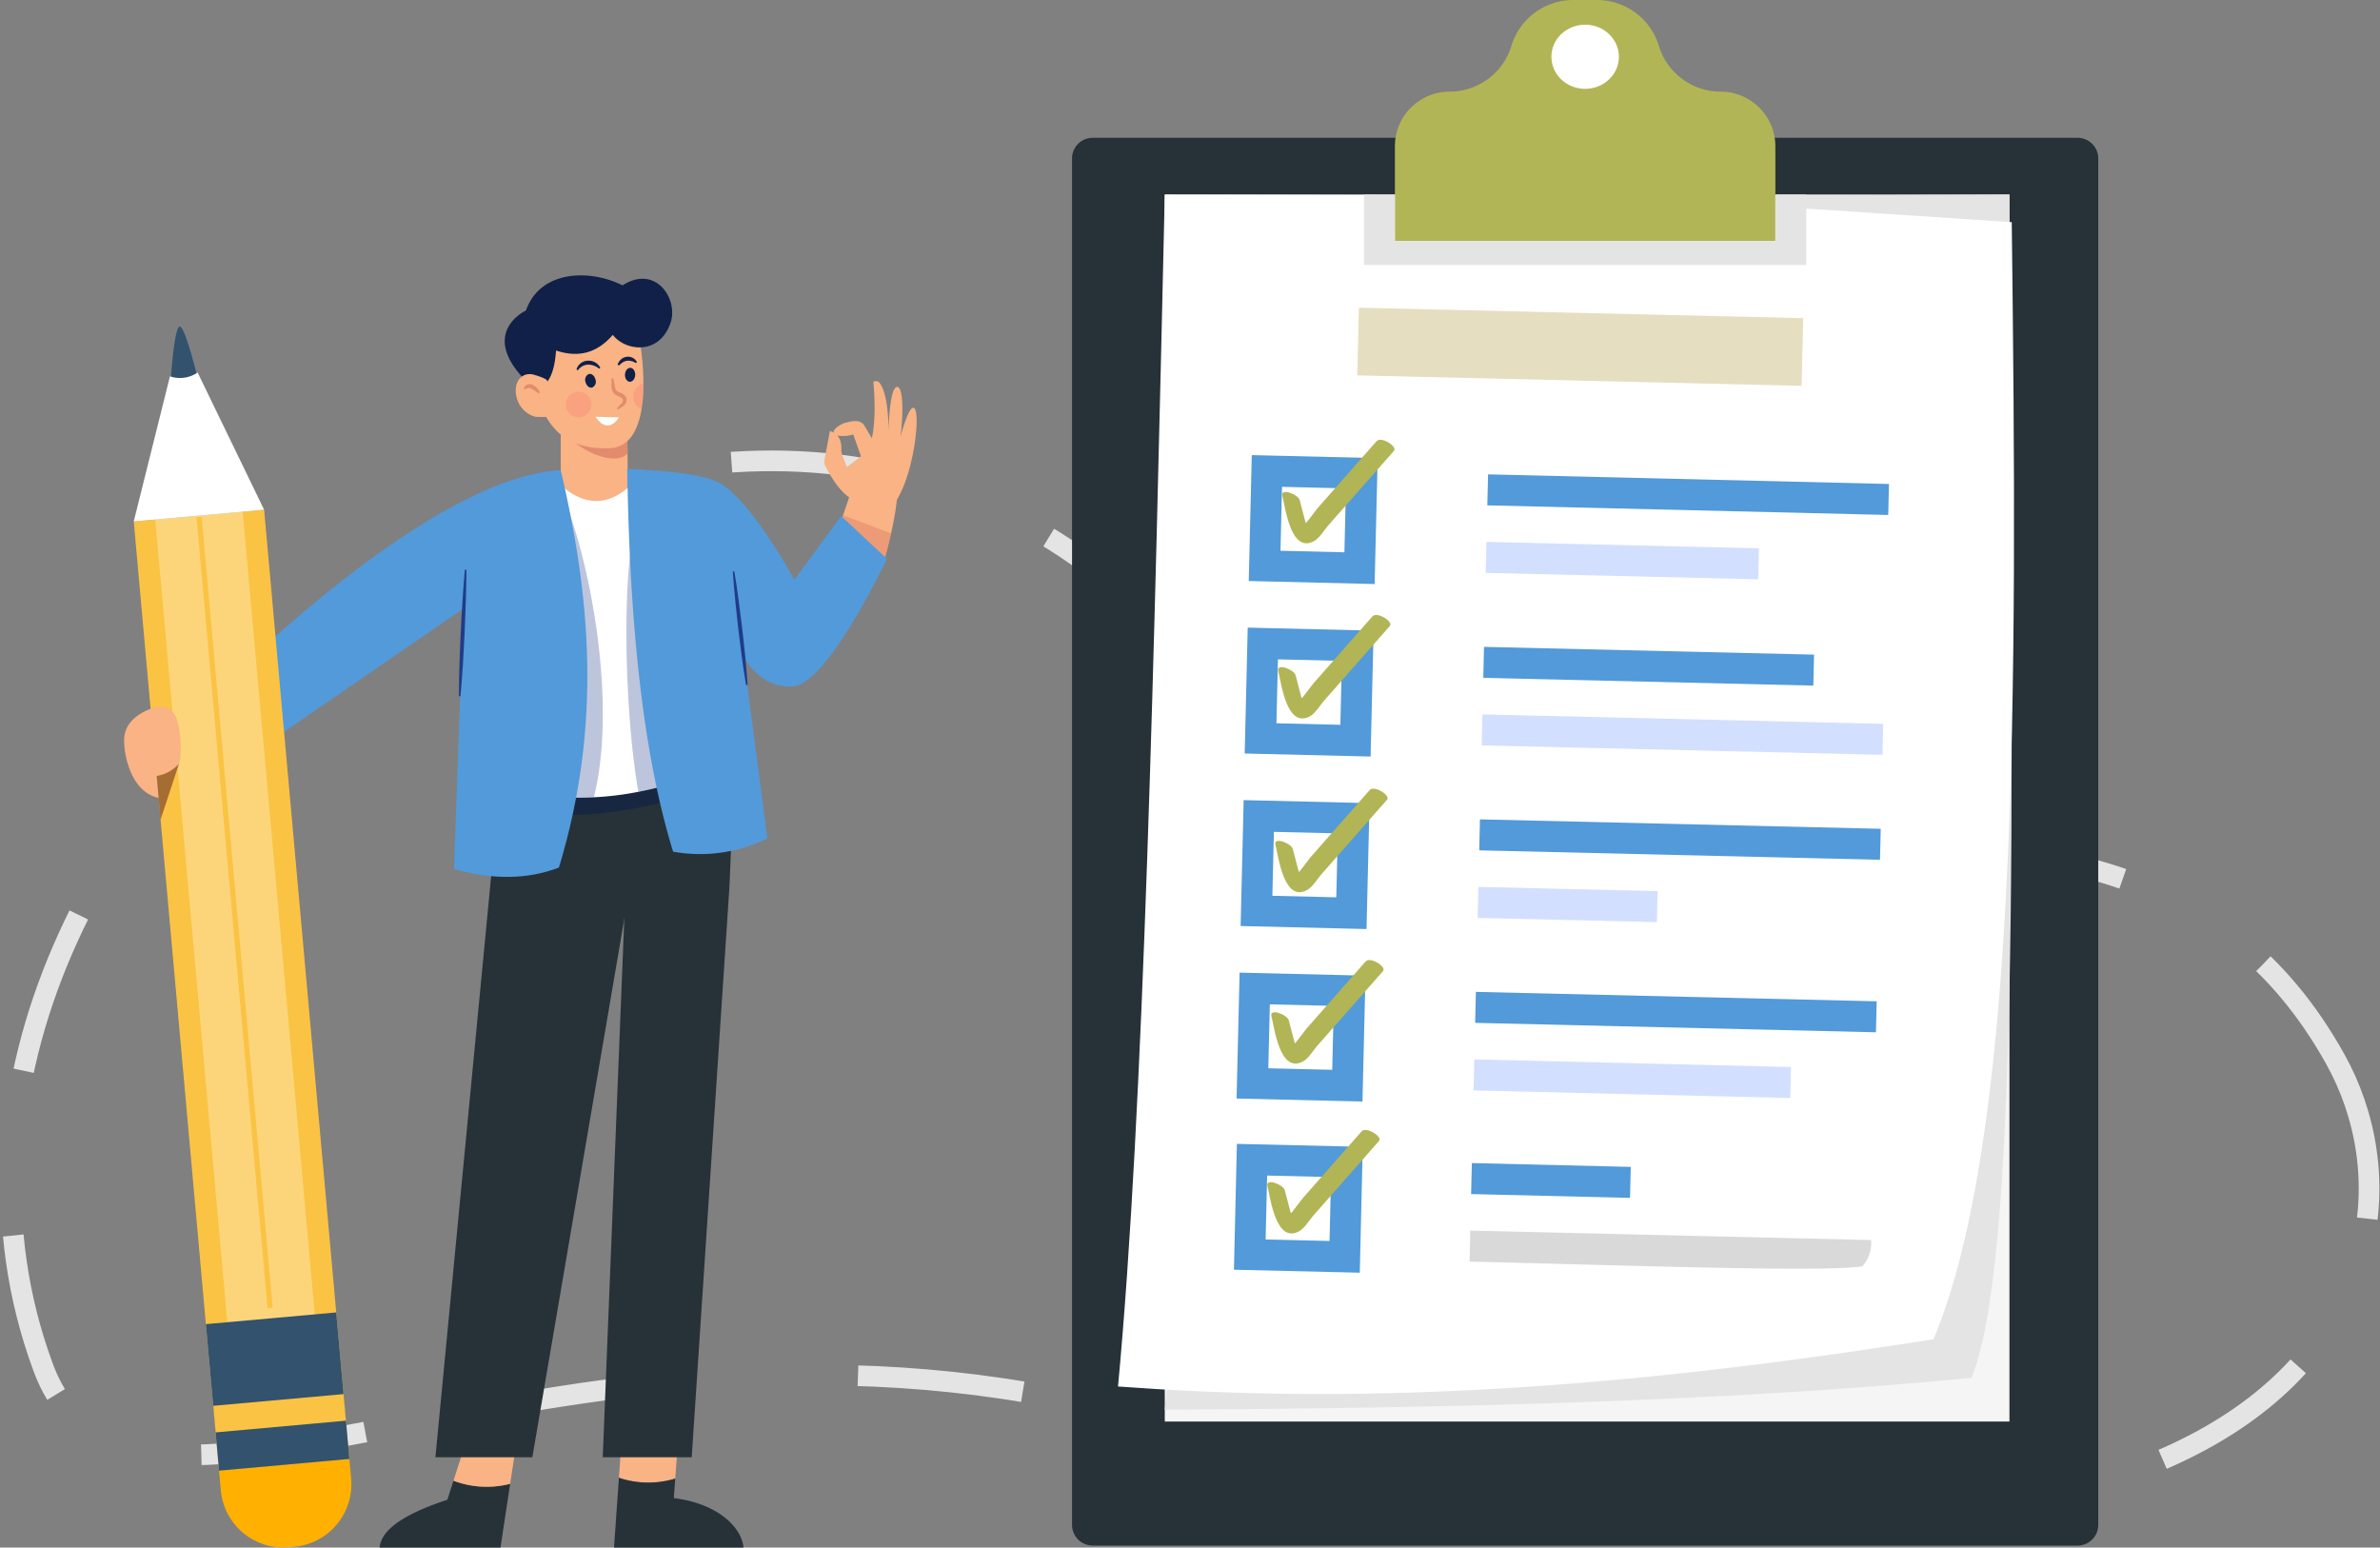 <svg xmlns="http://www.w3.org/2000/svg" width="460.914" height="299.692" viewBox="0 0 460.914 299.692">
  <rect x="0" y="0" width="460.914" height="299.692" fill="#808080" stroke="none"/>
  <g id="Grupo_68441" data-name="Grupo 68441" transform="translate(-264.938 -244.96)">
    <g id="Grupo_68440" data-name="Grupo 68440" transform="translate(240.425 244.96)">
      <g id="Grupo_68409" data-name="Grupo 68409" transform="translate(26.665 89.244)">
        <g id="Grupo_68408" data-name="Grupo 68408" transform="translate(0)">
          <path id="Trazado_127550" data-name="Trazado 127550" d="M828.739,823.436c24.163,43.24-10.8,128.078-232.554,69.117C485,862.991,401.952,929.586,384.838,883.1,344.974,774.828,507.772,649.579,598.3,737.022,681.049,816.949,784.76,744.737,828.739,823.436Z" transform="translate(-378.665 -707.631)" fill="none" stroke="#e4e4e4" stroke-miterlimit="10" stroke-width="4" stroke-dasharray="32.088 32.088"/>
        </g>
      </g>
      <g id="Grupo_68435" data-name="Grupo 68435" transform="translate(232.125 0)">
        <path id="Trazado_127598" data-name="Trazado 127598" d="M4,0H194.739a4,4,0,0,1,4,4V268.62a4,4,0,0,1-4,4H4a4,4,0,0,1-4-4V4A4,4,0,0,1,4,0Z" transform="translate(0 26.688)" fill="#263238"/>
        <g id="Grupo_68433" data-name="Grupo 68433" transform="translate(8.904 37.675)">
          <g id="Grupo_68410" data-name="Grupo 68410">
            <rect id="Rectángulo_7733" data-name="Rectángulo 7733" width="163.577" height="237.616" transform="translate(9.057)" fill="#f6f5f5"/>
            <path id="Trazado_127552" data-name="Trazado 127552" d="M1700.528,440.287c.051,92.657,3.042,204.406-7.365,229.149-45.844,4.466-99.522,5.9-156.214,6.167L1558.5,441Z" transform="translate(-1527.894 -440.286)" fill="#e4e4e4"/>
            <path id="Trazado_127553" data-name="Trazado 127553" d="M1647.945,661.993c-71.454,11.436-119.21,12.039-157.942,9.163,5.019-53.431,7.031-142.193,9.055-230.813l86.1.191,77.927,5.144C1664.224,537.656,1664.348,622.618,1647.945,661.993Z" transform="translate(-1490.003 -440.331)" fill="#fff"/>
          </g>
          <g id="Grupo_68432" data-name="Grupo 68432" transform="translate(25.519 21.914)">
            <rect id="Rectángulo_7734" data-name="Rectángulo 7734" width="86.075" height="13.111" transform="translate(21.125 0) rotate(1.348)" fill="#e5dec1"/>
            <g id="Grupo_68431" data-name="Grupo 68431" transform="translate(0 25.578)">
              <g id="Grupo_68414" data-name="Grupo 68414" transform="translate(2.882)">
                <g id="Grupo_68411" data-name="Grupo 68411" transform="translate(42.816 6.695)">
                  <rect id="Rectángulo_7735" data-name="Rectángulo 7735" width="77.639" height="6.001" transform="matrix(1, 0.024, -0.024, 1, 0.449, 0)" fill="#529ad9"/>
                  <rect id="Rectángulo_7736" data-name="Rectángulo 7736" width="52.773" height="6.001" transform="translate(0.141 13.081) rotate(1.348)" fill="#d3dfff"/>
                </g>
                <g id="Grupo_68413" data-name="Grupo 68413" transform="translate(0)">
                  <path id="Trazado_127599" data-name="Trazado 127599" d="M0,0H18.38V18.38H0Z" transform="matrix(1, 0.024, -0.024, 1, 0.432, 6.04)" fill="#fff" stroke="#529ad9" stroke-width="6"/>
                  <g id="Grupo_68412" data-name="Grupo 68412" transform="translate(3.391)">
                    <path id="Trazado_127554" data-name="Trazado 127554" d="M1654.859,697.37c.567,2.172,1.615,11.269,6.171,8.725,1.051-.587,1.94-2.137,2.726-3.029l4.238-4.812,8.477-9.624c.724-.822-2.473-2.884-3.382-1.852l-7.535,8.554-3.767,4.277c-.872.99-2.887,4.181-4.18,4.464l2.109.681c.5.408-.426-2.482-.447-2.561l-1.052-4.025c-.289-1.109-3.788-2.441-3.359-.8Z" transform="translate(-1654.822 -686.495)" fill="#b2b555"/>
                  </g>
                </g>
              </g>
              <g id="Grupo_68418" data-name="Grupo 68418" transform="translate(2.096 33.925)">
                <g id="Grupo_68415" data-name="Grupo 68415" transform="translate(42.816 6.177)">
                  <rect id="Rectángulo_7738" data-name="Rectángulo 7738" width="63.935" height="6.001" transform="translate(0.449 0) rotate(1.348)" fill="#529ad9"/>
                  <rect id="Rectángulo_7739" data-name="Rectángulo 7739" width="77.639" height="6.001" transform="translate(0.141 13.081) rotate(1.348)" fill="#d3dfff"/>
                </g>
                <g id="Grupo_68417" data-name="Grupo 68417" transform="translate(0)">
                  <rect id="Rectángulo_7740" data-name="Rectángulo 7740" width="18.38" height="18.38" transform="matrix(1, 0.024, -0.024, 1, 0.432, 5.522)" fill="#fff" stroke="#529ad9" stroke-miterlimit="10" stroke-width="6"/>
                  <g id="Grupo_68416" data-name="Grupo 68416" transform="translate(3.379)">
                    <path id="Trazado_127555" data-name="Trazado 127555" d="M1650.719,873.248c.568,2.172,1.615,11.269,6.171,8.725,1.051-.587,1.94-2.138,2.726-3.03l4.239-4.812,8.477-9.624c.724-.822-2.473-2.884-3.382-1.852l-7.535,8.555-3.767,4.277c-.872.99-2.887,4.181-4.18,4.464l2.11.681c.5.408-.427-2.482-.447-2.561l-1.051-4.026c-.29-1.109-3.788-2.441-3.359-.8Z" transform="translate(-1650.682 -862.373)" fill="#b2b555"/>
                  </g>
                </g>
              </g>
              <g id="Grupo_68422" data-name="Grupo 68422" transform="translate(1.309 67.569)">
                <g id="Grupo_68419" data-name="Grupo 68419" transform="translate(42.816 5.939)">
                  <rect id="Rectángulo_7741" data-name="Rectángulo 7741" width="77.639" height="6.001" transform="translate(0.449 0) rotate(1.348)" fill="#529ad9"/>
                  <rect id="Rectángulo_7742" data-name="Rectángulo 7742" width="34.722" height="6.001" transform="translate(0.141 13.081) rotate(1.348)" fill="#d3dfff"/>
                </g>
                <g id="Grupo_68421" data-name="Grupo 68421" transform="translate(0)">
                  <rect id="Rectángulo_7743" data-name="Rectángulo 7743" width="18.38" height="18.38" transform="matrix(1, 0.024, -0.024, 1, 0.432, 5.284)" fill="#fff" stroke="#529ad9" stroke-miterlimit="10" stroke-width="6"/>
                  <g id="Grupo_68420" data-name="Grupo 68420" transform="translate(3.628)">
                    <path id="Trazado_127556" data-name="Trazado 127556" d="M1647.936,1047.669c.567,2.172,1.615,11.269,6.171,8.725,1.051-.586,1.94-2.137,2.726-3.03l4.238-4.812,8.476-9.624c.724-.822-2.473-2.884-3.382-1.852l-7.535,8.554-3.768,4.277c-.871.99-2.886,4.181-4.18,4.464l2.109.681c.5.407-.426-2.482-.447-2.561l-1.051-4.026c-.29-1.108-3.788-2.441-3.359-.8Z" transform="translate(-1647.899 -1036.794)" fill="#b2b555"/>
                  </g>
                </g>
              </g>
              <g id="Grupo_68426" data-name="Grupo 68426" transform="translate(0.523 100.756)">
                <g id="Grupo_68423" data-name="Grupo 68423" transform="translate(42.816 6.159)">
                  <rect id="Rectángulo_7744" data-name="Rectángulo 7744" width="77.639" height="6.001" transform="translate(0.449 0) rotate(1.348)" fill="#529ad9"/>
                  <rect id="Rectángulo_7745" data-name="Rectángulo 7745" width="61.332" height="6.001" transform="matrix(1, 0.024, -0.024, 1, 0.141, 13.081)" fill="#d3dfff"/>
                </g>
                <g id="Grupo_68425" data-name="Grupo 68425" transform="translate(0)">
                  <rect id="Rectángulo_7746" data-name="Rectángulo 7746" width="18.38" height="18.38" transform="matrix(1, 0.024, -0.024, 1, 0.432, 5.504)" fill="#fff" stroke="#529ad9" stroke-miterlimit="10" stroke-width="6"/>
                  <g id="Grupo_68424" data-name="Grupo 68424" transform="translate(3.633)">
                    <path id="Trazado_127557" data-name="Trazado 127557" d="M1643.886,1219.724c.567,2.172,1.615,11.27,6.171,8.726,1.051-.587,1.94-2.137,2.726-3.03l4.239-4.812,8.477-9.624c.724-.822-2.473-2.884-3.382-1.852l-7.535,8.555-3.767,4.277c-.872.99-2.887,4.181-4.18,4.464l2.11.681c.5.408-.427-2.482-.447-2.561l-1.051-4.025c-.29-1.109-3.788-2.441-3.359-.8Z" transform="translate(-1643.85 -1208.849)" fill="#b2b555"/>
                  </g>
                </g>
              </g>
              <g id="Grupo_68430" data-name="Grupo 68430" transform="translate(0 133.653)">
                <g id="Grupo_68427" data-name="Grupo 68427" transform="translate(42.559 6.416)">
                  <rect id="Rectángulo_7747" data-name="Rectángulo 7747" width="30.776" height="6.001" transform="matrix(1, 0.024, -0.024, 1, 0.449, 0)" fill="#529ad9"/>
                  <path id="Trazado_127558" data-name="Trazado 127558" d="M1920.7,1482.3l-77.618-1.827-.141,6c30.03.7,68.265,2.112,76.067.914A6.734,6.734,0,0,0,1920.7,1482.3Z" transform="translate(-1842.942 -1467.394)" fill="#d9d9d9"/>
                </g>
                <g id="Grupo_68429" data-name="Grupo 68429">
                  <rect id="Rectángulo_7748" data-name="Rectángulo 7748" width="18.38" height="18.38" transform="translate(0.432 5.767) rotate(1.348)" fill="#fff" stroke="#529ad9" stroke-miterlimit="10" stroke-width="6"/>
                  <g id="Grupo_68428" data-name="Grupo 68428" transform="translate(3.382)">
                    <path id="Trazado_127559" data-name="Trazado 127559" d="M1639.873,1390.272c.568,2.172,1.615,11.27,6.171,8.725,1.051-.586,1.94-2.137,2.726-3.03l4.239-4.812,8.477-9.624c.724-.822-2.473-2.884-3.382-1.852l-7.535,8.554-3.767,4.277c-.872.99-2.887,4.181-4.18,4.464l2.109.681c.5.407-.426-2.483-.447-2.561l-1.051-4.025c-.29-1.108-3.788-2.441-3.359-.8Z" transform="translate(-1639.836 -1379.397)" fill="#b2b555"/>
                  </g>
                </g>
              </g>
            </g>
          </g>
        </g>
        <g id="Grupo_68434" data-name="Grupo 68434" transform="translate(56.547)">
          <path id="Trazado_127560" data-name="Trazado 127560" d="M1841.683,273.3v18.34H1768V273.3a10.587,10.587,0,0,1,3.1-7.492,8.823,8.823,0,0,1,.749-.671,10.515,10.515,0,0,1,6.743-2.43,12.476,12.476,0,0,0,5.416-1.234,12.964,12.964,0,0,0,2.037-1.227,12.468,12.468,0,0,0,4.521-6.412,12.521,12.521,0,0,1,11.975-8.873h4.6a12.522,12.522,0,0,1,11.975,8.873,12.468,12.468,0,0,0,4.521,6.412,12.973,12.973,0,0,0,2.037,1.227,12.477,12.477,0,0,0,5.416,1.234,10.606,10.606,0,0,1,10.594,10.593Z" transform="translate(-1762.021 -244.96)" fill="#b2b555"/>
          <path id="Trazado_127561" data-name="Trazado 127561" d="M1822.642,440.28v13.633H1737V440.28h5.979v9h73.683v-9Z" transform="translate(-1737 -402.605)" fill="#e4e4e4"/>
          <ellipse id="Elipse_4884" data-name="Elipse 4884" cx="6.536" cy="6.212" rx="6.536" ry="6.212" transform="translate(36.287 4.782)" fill="#fff"/>
        </g>
      </g>
      <g id="Grupo_68439" data-name="Grupo 68439" transform="translate(48.552 53.335)">
        <g id="Grupo_68436" data-name="Grupo 68436" transform="translate(135.602 20.478)">
          <path id="Trazado_127562" data-name="Trazado 127562" d="M1201.274,650.673c-2.614-.495-5.056-4.861-5.905-6.535a2.078,2.078,0,0,1-.188-1.329l1.04-5.513s2.4.408,2.215,3.6a2.354,2.354,0,0,0,.167.973l.919,2.4,2.716-2.1-1.49-4.206a7.232,7.232,0,0,1-3.023.219c-2.113-.675.657-2.322,1.533-2.5s2.8-.876,3.68.613,1.4,2.366,1.4,2.366.964-3.329.307-10.777c-.03-.335.81-.328,1.046-.088.706.718,1.83,2.9,1.89,9.551,0,0,.117-7.746,1.446-8.543,1.095-.657,1.648,3.134.876,9.564,0,0,1.43-5.567,2.453-5.577,1.727-.017.023,14.868-4.317,19.3Z" transform="translate(-1195.144 -627.631)" fill="#f9b384"/>
          <path id="Trazado_127563" data-name="Trazado 127563" d="M1216.908,735.28q-.116,1.111-.255,2.153v.008a62.541,62.541,0,0,1-1.142,6.566c-.023.093-.039.177-.062.262-1.32,5.409-1.559,8.055-6.064,7.345l-4.637-5.277-.046-.054-.339-.386.941-2.778.124-.363.695-2.021.085-.262,1.188-3.48.478-1.412Z" transform="translate(-1202.585 -714.516)" fill="#f9b384"/>
        </g>
        <g id="Grupo_68437" data-name="Grupo 68437" transform="translate(49.482 223.661)">
          <path id="Trazado_127564" data-name="Trazado 127564" d="M762.966,1731.542l-1.18,3.689c-8.093,2.659-12.814,5.7-13.116,9.259h23.4l1.876-12.352A18.155,18.155,0,0,1,762.966,1731.542Z" transform="translate(-748.669 -1721.793)" fill="#263238"/>
          <path id="Trazado_127565" data-name="Trazado 127565" d="M825.724,1684l-2.935,9.17a18.155,18.155,0,0,0,10.983.6l1.21-7.966Z" transform="translate(-808.492 -1683.421)" fill="#f9b384"/>
          <path id="Trazado_127566" data-name="Trazado 127566" d="M999.8,1690.34l.687-9.34-10.995.578-.6,8.611A17.988,17.988,0,0,0,999.8,1690.34Z" transform="translate(-942.552 -1681)" fill="#f9b384"/>
          <path id="Trazado_127567" data-name="Trazado 127567" d="M1009.079,1742.146c-.3-3.553-4.437-8.423-13.5-9.58l.278-3.776a17.987,17.987,0,0,1-10.909-.151L984,1742.146Z" transform="translate(-938.61 -1719.45)" fill="#263238"/>
        </g>
        <path id="Trazado_127568" data-name="Trazado 127568" d="M943.746,675.968l-13.263.093V656h12.862l.008,1.227.062,6.358.093,10.208Z" transform="translate(-845.931 -630.05)" fill="#f9b384"/>
        <path id="Trazado_127569" data-name="Trazado 127569" d="M950.549,673.718c-2.384,2.508-8.6-.324-11.226-3.086l11.164-3.271Z" transform="translate(-853.066 -639.219)" fill="#e28b6d"/>
        <path id="Trazado_127570" data-name="Trazado 127570" d="M925.662,576.083a28.7,28.7,0,0,1-.347,4.514c-.648,4.043-2.361,7.538-6.311,7.646-9.336.27-12-5.069-13.757-9.436s1.1-14.891,1.1-14.891l12.083-1.2,6.635,5.439A49.5,49.5,0,0,1,925.662,576.083Z" transform="translate(-825.1 -554.763)" fill="#f9b384"/>
        <path id="Trazado_127571" data-name="Trazado 127571" d="M881.066,543.01s2.664-.123,3.119-7c4.763,1.594,8.243.141,11-3.031,2.353,3.108,8.939,4.081,11.164-2.282,1.608-4.6-2.829-11.445-9.291-7.3-6.333-3.2-15.938-2.98-18.7,4.868,0,0-9.609,4.43.565,14.185A11.777,11.777,0,0,0,881.066,543.01Z" transform="translate(-800.543 -521.467)" fill="#102048"/>
        <path id="Trazado_127572" data-name="Trazado 127572" d="M997.232,1133.3,989.9,1244.153H972.669l4.308-107.567,2.636-1.221Z" transform="translate(-879.98 -1015.285)" fill="#263238"/>
        <path id="Trazado_127573" data-name="Trazado 127573" d="M816.757,1020.23,804.669,1146.25h18.774l17.874-104.674,20.318-6.172.9-22.375L817.271,1012Z" transform="translate(-744.385 -917.382)" fill="#263238"/>
        <path id="Trazado_127574" data-name="Trazado 127574" d="M865.355,1002.732c10.255,3.681,34.314-.526,39.31-5.653l-3.55-7.1-39.573,5.259Z" transform="translate(-790.288 -899.608)" fill="#102048" opacity="0.6"/>
        <path id="Trazado_127575" data-name="Trazado 127575" d="M929.587,779.887c-.332.139-.671.286-1.018.417a69.65,69.65,0,0,1-12.854,3.827,58.99,58.99,0,0,1-8.618,1.057,49.8,49.8,0,0,1-13.533-1.1l5.748-53.592.7-6.535s7.523,9.259,15.817-.964Z" transform="translate(-816.132 -684.127)" fill="#fff"/>
        <path id="Trazado_127576" data-name="Trazado 127576" d="M907.1,804.154a49.8,49.8,0,0,1-13.533-1.1l5.748-53.592,2.052-2.967C906.432,758.829,911.625,786.131,907.1,804.154Z" transform="translate(-816.132 -703.094)" fill="#1f3c88" opacity="0.3"/>
        <path id="Trazado_127577" data-name="Trazado 127577" d="M663.483,717c5.715,24.266,8.067,49.235-.354,76.963-6.244,2.375-13.043,2.348-20.318.257l1.8-50.408-42.371,29.126-2.572-15.881C615.957,741.482,644.118,717.954,663.483,717Z" transform="translate(-578.927 -679.284)" fill="#529ada"/>
        <path id="Trazado_127578" data-name="Trazado 127578" d="M1011.6,828.73a69.653,69.653,0,0,1-12.854,3.827c-2.554-14.644-3.117-38.7-1.042-49.557Z" transform="translate(-899.161 -732.553)" fill="#1f3c88" opacity="0.3"/>
        <path id="Trazado_127579" data-name="Trazado 127579" d="M1216.933,765.734c-.023.093-.039.177-.062.262-1.319,5.409-1.559,8.055-6.064,7.345l-4.637-5.277-.046-.054.6-3.163.124-.363.694-2.021.085-.262Z" transform="translate(-1068.403 -715.766)" fill="#e28b6d" opacity="0.6"/>
        <path id="Trazado_127580" data-name="Trazado 127580" d="M1047.549,732.956s-11.38,24.111-18.131,24.69c-6.545.561-9.644-5.787-9.644-5.787L1024.4,787.1a29.545,29.545,0,0,1-18.263,2.569c-6.118-19.868-8.431-45.557-8.886-74.166,4.953.309,14.764.732,18.276,2.99,6.3,4.051,14.081,18.517,14.081,18.517l9.066-12.345Z" transform="translate(-899.822 -678.073)" fill="#529ada"/>
        <g id="Grupo_68438" data-name="Grupo 68438" transform="translate(1.863 9.902)">
          <path id="Trazado_127581" data-name="Trazado 127581" d="M538.744,583.81s.689-11.534,1.863-10.99,3.528,10.573,3.528,10.573l-2.517,4.063Z" transform="translate(-531.617 -572.801)" fill="#32526e"/>
          <path id="Trazado_127582" data-name="Trazado 127582" d="M612.671,1709.667l.341,3.8a12.184,12.184,0,0,1-11.044,13.224l-.976.088a12.184,12.184,0,0,1-13.224-11.044l-.341-3.8Z" transform="translate(-570.909 -1490.379)" fill="#ffb000"/>
          <rect id="Rectángulo_7749" data-name="Rectángulo 7749" width="25.346" height="184.556" transform="translate(0.003 37.741) rotate(-5.134)" fill="#fbc343"/>
          <rect id="Rectángulo_7750" data-name="Rectángulo 7750" width="9.001" height="161.769" transform="translate(7.809 33.324) rotate(-5.134)" fill="none" stroke="#fff" stroke-miterlimit="10" stroke-width="8" opacity="0.3"/>
          <path id="Trazado_127583" data-name="Trazado 127583" d="M601.994,1590.97l-25.238,2.269-.664-7.407-.463-5.146-1.427-15.817,25.245-2.268,1.42,15.817.463,5.146Z" transform="translate(-560.236 -1371.679)" fill="#32526e"/>
          <rect id="Rectángulo_7751" data-name="Rectángulo 7751" width="25.339" height="5.167" transform="translate(15.395 209.006) rotate(-5.136)" fill="#fbc343"/>
          <path id="Trazado_127584" data-name="Trazado 127584" d="M501.793,647.783l7.012-28.1a6.027,6.027,0,0,0,5.356-.74l12.878,26.574Z" transform="translate(-501.793 -610.041)" fill="#fff"/>
        </g>
        <path id="Trazado_127585" data-name="Trazado 127585" d="M891.395,621.837c-.113-.414-2-.984-2.412-1.1a2.891,2.891,0,0,0-1.968.018c-2.278,1.029-1.974,4.292-.794,6.006a5.139,5.139,0,0,0,2.786,2.045c.414.118,4.333.166,4.161-.464Z" transform="translate(-809.475 -601.458)" fill="#f9b384"/>
        <path id="Trazado_127586" data-name="Trazado 127586" d="M502.333,956.739a3.431,3.431,0,0,0-4.384-2.265c-2.871.991-5.373,2.674-5.76,5.536-.353,2.606.95,10.931,6.772,12l-.475-4.277s3.564-.832,4.277-2.376C503.262,964.275,503.3,959.759,502.333,956.739Z" transform="translate(-492.136 -870.801)" fill="#f9b384"/>
        <path id="Trazado_127587" data-name="Trazado 127587" d="M1103.525,818.576c.306,1.822.567,3.649.817,5.477s.464,3.661.7,5.491l.6,5.5c.174,1.837.345,3.675.458,5.519l-.3.035c-.316-1.82-.574-3.648-.828-5.475l-.688-5.492c-.194-1.835-.417-3.666-.587-5.5s-.347-3.675-.469-5.518Z" transform="translate(-985.353 -761.267)" fill="#1f3c88"/>
        <path id="Trazado_127588" data-name="Trazado 127588" d="M829.679,816.977c0,2.046-.054,4.089-.115,6.132s-.157,4.084-.233,6.127L829,835.359c-.137,2.039-.277,4.079-.475,6.115l-.3-.014c-.005-2.046.047-4.09.1-6.133l.244-6.126c.117-2.041.2-4.082.346-6.122s.275-4.079.464-6.116Z" transform="translate(-763.393 -759.965)" fill="#1f3c88"/>
        <path id="Trazado_127589" data-name="Trazado 127589" d="M957.12,621.446a1.213,1.213,0,0,1-.669,1.534c-.533.119-1.1-.374-1.26-1.1a1.212,1.212,0,0,1,.669-1.534C956.393,620.225,956.957,620.719,957.12,621.446Z" transform="translate(-865.837 -601.258)" fill="#102048"/>
        <path id="Trazado_127590" data-name="Trazado 127590" d="M996.975,615.644c-.031.745-.5,1.33-1.045,1.307s-.962-.646-.931-1.391.5-1.33,1.045-1.307S997.007,614.9,996.975,615.644Z" transform="translate(-898.002 -596.355)" fill="#102048"/>
        <path id="Trazado_127591" data-name="Trazado 127591" d="M981.784,624.635a17.531,17.531,0,0,1,.393,1.848,1.443,1.443,0,0,0,.374.641,2.435,2.435,0,0,0,.724.356,2.015,2.015,0,0,1,.914.689,1.2,1.2,0,0,1,.093,1.263,2.381,2.381,0,0,1-.754.763c-.265.178-.519.368-.795.535l-.2-.227c.2-.25.425-.476.638-.715a2.255,2.255,0,0,0,.5-.65c.163-.357-.186-.747-.693-.949a2.689,2.689,0,0,1-.94-.534,1.884,1.884,0,0,1-.5-1.02c-.127-.715.018-1.327-.051-1.921Z" transform="translate(-887.099 -604.735)" fill="#e28b6d"/>
        <path id="Trazado_127592" data-name="Trazado 127592" d="M946.294,608.76a2.246,2.246,0,0,1,.788-1.2,2.4,2.4,0,0,1,1.4-.523,2.588,2.588,0,0,1,2.433,1.367l-.236.188a3.313,3.313,0,0,0-2.159-.787,2.522,2.522,0,0,0-1.95,1.087Z" transform="translate(-858.692 -590.526)" fill="#102048"/>
        <path id="Trazado_127593" data-name="Trazado 127593" d="M987.579,604.649a2.325,2.325,0,0,1,.606-.975,2.017,2.017,0,0,1,1.1-.542,1.921,1.921,0,0,1,2.046,1.021l-.241.181a2.446,2.446,0,0,0-1.691-.442,2.171,2.171,0,0,0-.806.295,5.327,5.327,0,0,0-.748.616Z" transform="translate(-892.014 -587.359)" fill="#102048"/>
        <path id="Trazado_127594" data-name="Trazado 127594" d="M965.452,663.373c1.347,2.109,3.142,2.338,4.528.119Z" transform="translate(-874.155 -636.001)" fill="#fff"/>
        <path id="Trazado_127595" data-name="Trazado 127595" d="M1005.319,629.333a35.594,35.594,0,0,1-.383,5.028,2.324,2.324,0,0,1-1.613-2.214A2.969,2.969,0,0,1,1005.319,629.333Z" transform="translate(-904.721 -608.527)" fill="#fc8879" opacity="0.4"/>
        <circle id="Elipse_4885" data-name="Elipse 4885" cx="2.488" cy="2.488" r="2.488" transform="translate(85.52 22.51)" fill="#fc8879" opacity="0.4"/>
        <path id="Trazado_127596" data-name="Trazado 127596" d="M896.246,632.455a12.475,12.475,0,0,0-1.391-.916,1.213,1.213,0,0,0-.614-.159,1.376,1.376,0,0,0-.642.294l-.253-.164a1.2,1.2,0,0,1,.733-.788,1.432,1.432,0,0,1,1.116.129,2.889,2.889,0,0,1,1.291,1.422Z" transform="translate(-815.957 -609.597)" fill="#e28b6d"/>
        <path id="Trazado_127597" data-name="Trazado 127597" d="M529.154,1011.674l-3.581,10.881-.74-8.5A7.423,7.423,0,0,0,529.154,1011.674Z" transform="translate(-518.526 -917.119)" fill="#6f3428" opacity="0.6"/>
      </g>
    </g>
  </g>
</svg>

